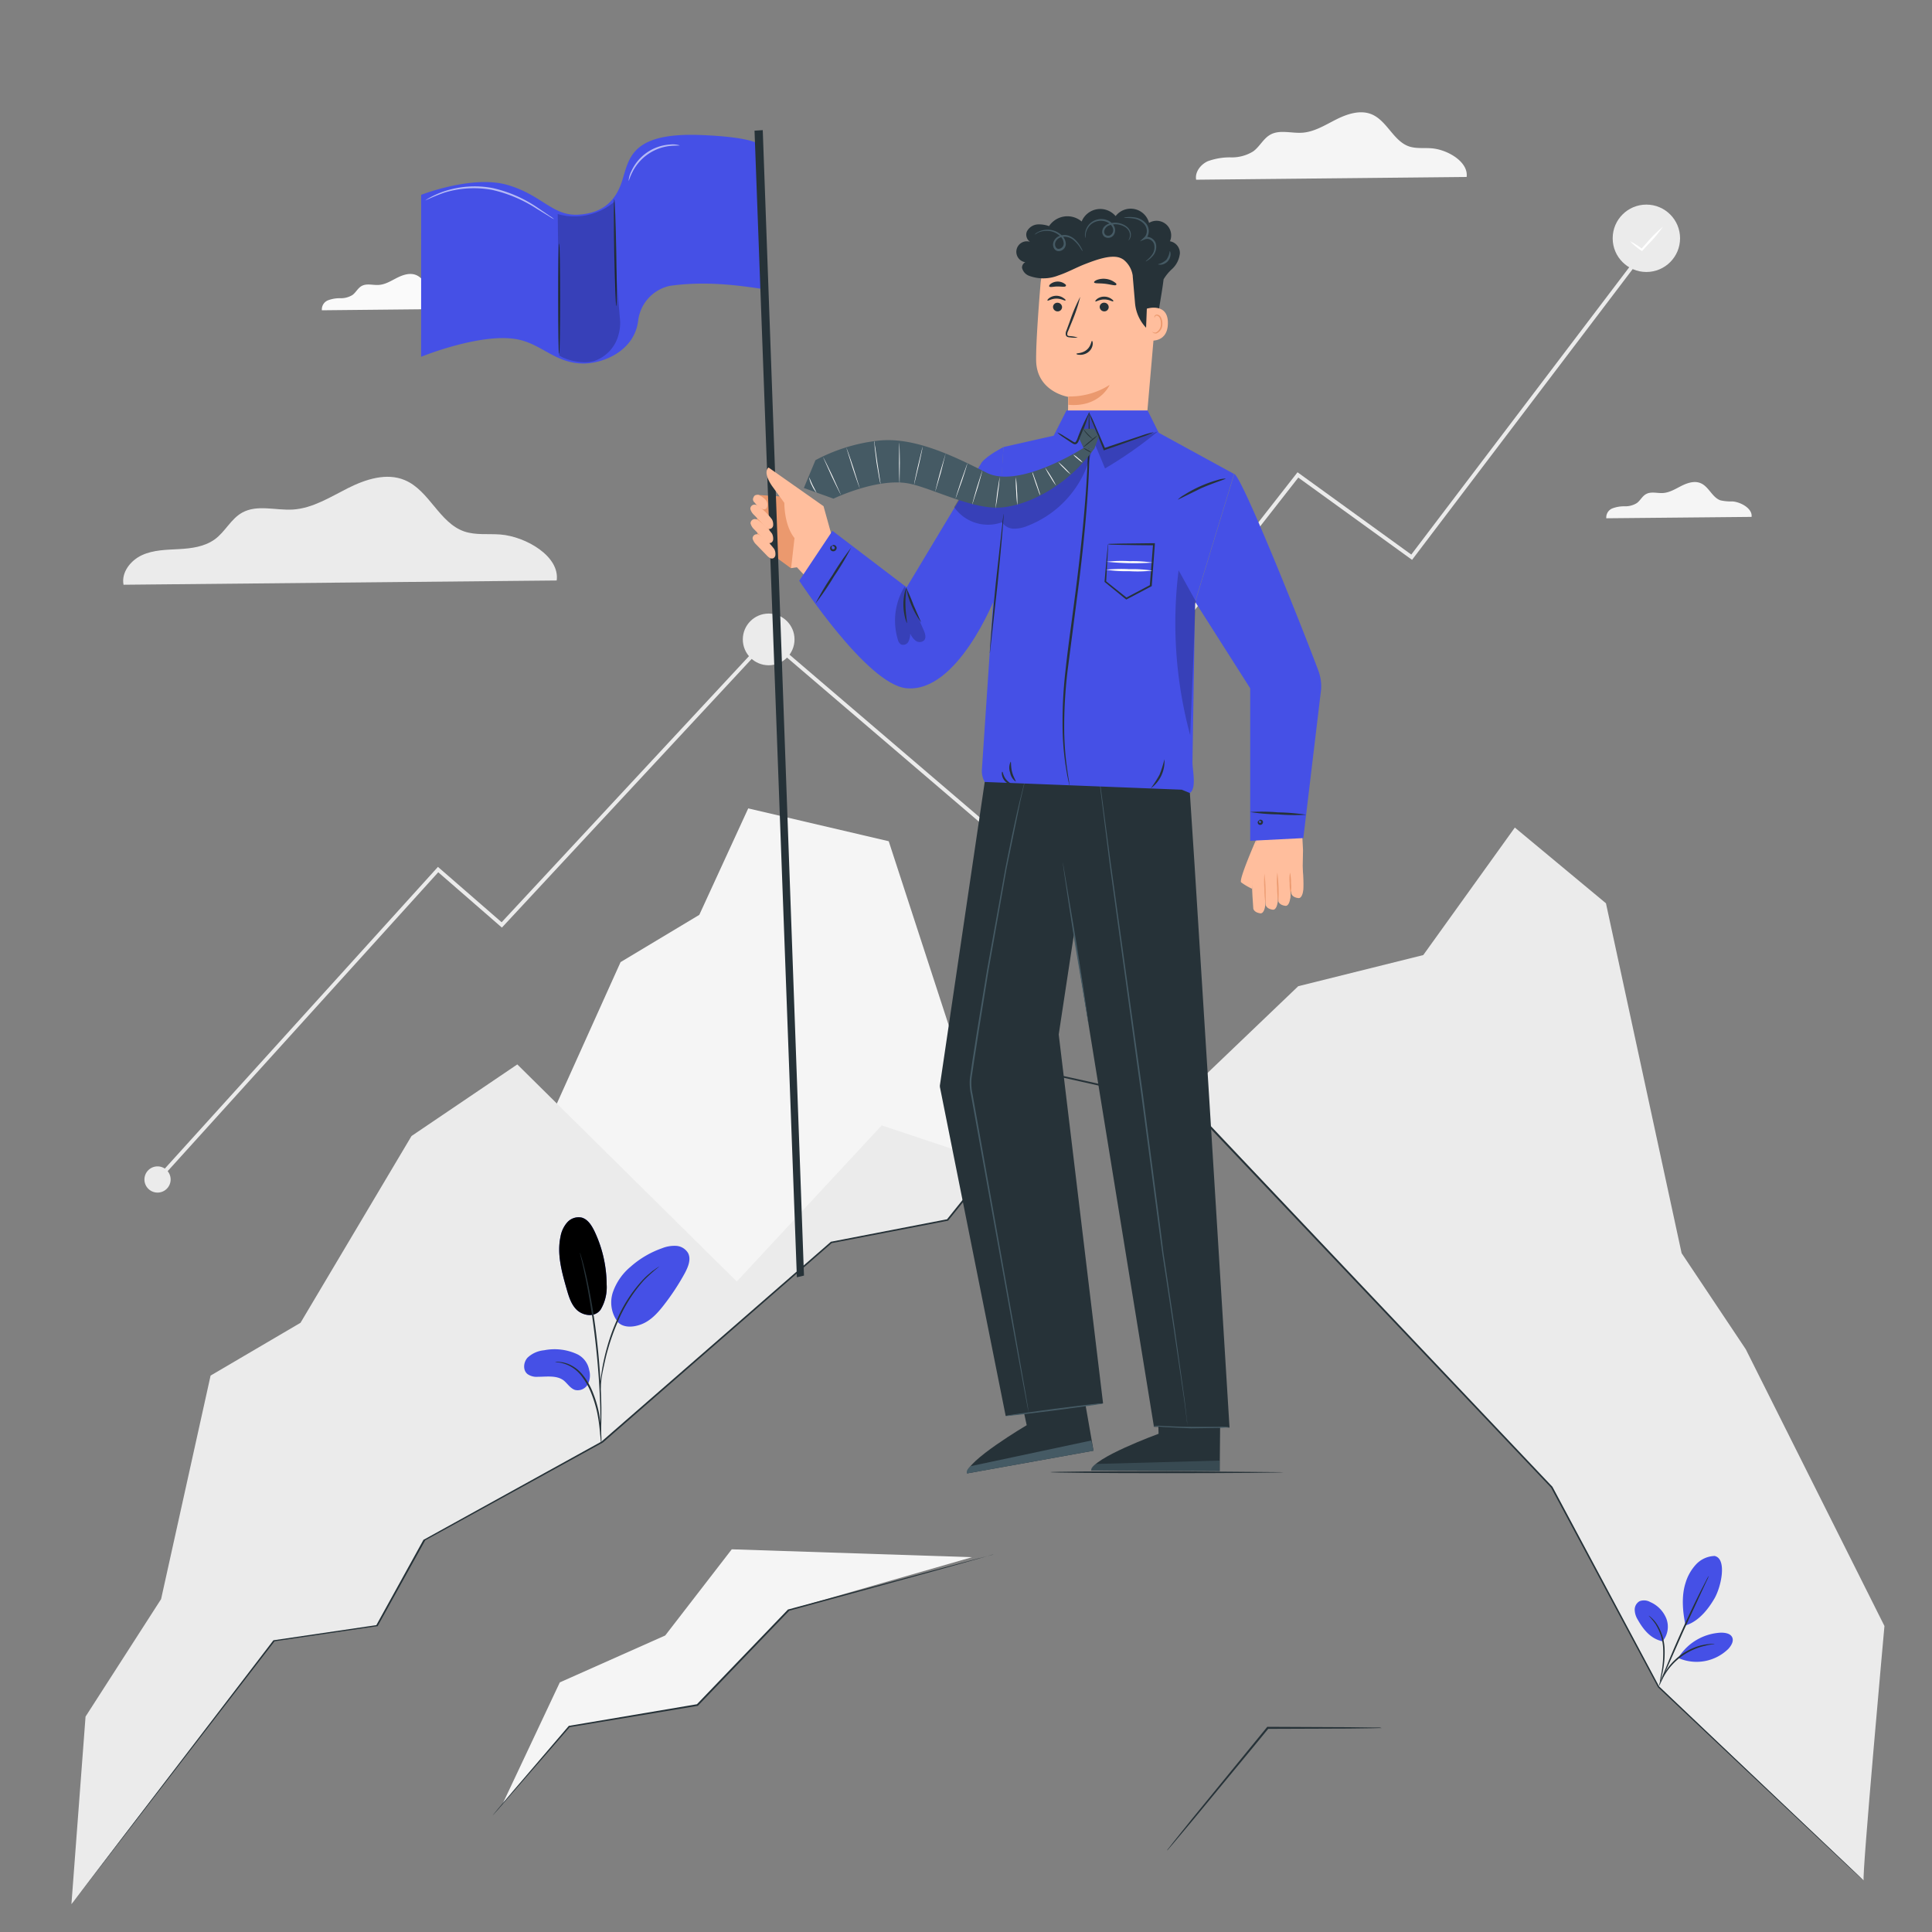 <svg xmlns="http://www.w3.org/2000/svg" xmlns:xlink="http://www.w3.org/1999/xlink" viewBox="0 0 500 500" xmlns:v="https://vecta.io/nano"><rect x="0" y="0" width="500" height="500" fill="#808080" stroke="none"/><style><![CDATA[.B{fill:#263238}.C{fill:#4550e6}.D{opacity:.2}.E{fill:#455a64}.F{fill:#ffbe9d}.G{fill:#eb996e}.H{fill:#ebebeb}.I{fill:#f5f5f5}.J{fill:#fafafa}]]></style><g class="H"><path d="M261.16 219.33l-62.55-53.48.65-.75L261 217.9l74.8-95.68 29.44 21.3 60.1-79.23.8.6-60.7 80L336 123.6l-74.85 95.74zm-217 85.92a3.39 3.39 0 1 1-3.39-3.39 3.39 3.39 0 0 1 3.39 3.39z"/><circle cx="198.93" cy="165.48" r="6.69"/><path d="M41.15 305.58l-.74-.67 72.93-80.56 16.48 14.33 65.72-70.7.73.68-66.38 71.4-16.47-14.32-72.27 79.83z"/><circle cx="426.08" cy="61.67" r="8.72"/></g><path d="M430.34 58.7a33.14 33.14 0 0 1-3.81 4.57l-1.44 1.56-.15.16-.17-.13a17.87 17.87 0 0 1-2.95-2.46 18.79 18.79 0 0 1 3.23 2.07h-.32l1.4-1.58a34.77 34.77 0 0 1 4.2-4.19z" fill="#fff"/><path d="M144.07 150.23c.85-6.24-7.94-11.36-14.55-11.9-3.15-.25-6.42.23-9.4-.8-6.47-2.25-9-10.6-15.36-13.27-4.72-2-10.16-.22-14.73 2.08s-9.1 5.2-14.2 5.53c-4.44.28-9.27-1.37-13.16.8-2.9 1.6-4.42 5-7.1 6.92s-6 2.34-9.26 2.52-6.6.2-9.56 1.56-5.4 4.47-4.78 7.66z" class="H"/><path d="M379.56 45.8c.53-3.9-4.95-7.1-9.07-7.42-2-.16-4 .14-5.87-.5-4-1.4-5.65-6.6-9.6-8.28-2.94-1.24-6.33-.13-9.18 1.3s-5.68 3.25-8.86 3.45c-2.78.18-5.8-.85-8.22.5-1.8 1-2.75 3.1-4.42 4.32a10.46 10.46 0 0 1-5.78 1.56 16.61 16.61 0 0 0-6 1c-1.84.84-3.36 2.8-3 4.78zm73.74 87.97c.3-2.1-2.66-3.8-4.88-4a12.74 12.74 0 0 1-3.16-.28c-2.17-.75-3-3.56-5.15-4.45-1.58-.67-3.4-.07-4.94.7s-3.05 1.74-4.77 1.85c-1.5.1-3.1-.45-4.4.28-1 .54-1.48 1.66-2.38 2.32a5.63 5.63 0 0 1-3.11.84 8.64 8.64 0 0 0-3.2.53 2.52 2.52 0 0 0-1.6 2.57z" class="I"/><path d="M120.9 79.92c.28-2.1-2.67-3.8-4.88-4a12.74 12.74 0 0 1-3.16-.28c-2.17-.75-3-3.56-5.15-4.45-1.6-.67-3.4-.07-4.94.7s-3 1.74-4.77 1.85c-1.5.1-3.1-.45-4.4.27-1 .55-1.48 1.67-2.38 2.33a5.66 5.66 0 0 1-3.11.84 8.61 8.61 0 0 0-3.2.53 2.54 2.54 0 0 0-1.61 2.59z" class="J"/><path d="M140.75 293.07L160.6 249l20.38-12.24 12.66-27.55 36.36 8.5 27.12 83.2-41.98 20.63-34.16 20.83-40.22-49.3z" class="I"/><path d="M487.7 420.82l-35.9-71.64-16.6-24.86-19.58-90.55-23.58-19.6-23.7 33-32.36 8.06-29.84 28.54 60.06 63.73 35.4 37.33 27.65 51.64 53.07 50.17c-.54-.5 5.37-65.8 5.37-65.8zM18.48 492.87l3.66-48.62 19.55-30.4L54.5 356l23.27-13.66L106.5 294l27.38-18.53 56.8 56.18 37.5-40.4 28.9 9.63-11.9 14.8-30.07 5.82-59.23 51.65-46.06 25.4-12.28 22.18-26.65 3.9-52.43 68.22z" class="H"/><use xlink:href="#B" class="C"/><use xlink:href="#B" class="D"/><path d="M149.45 350.5a13.94 13.94 0 0 0-8.65-1.05 7.18 7.18 0 0 0-4.27 1.91c-1.07 1.18-1.27 3.25 0 4.26a4.1 4.1 0 0 0 2.69.69c2.3 0 4.82-.43 6.65.94 1 .8 1.73 2.1 3 2.48a3 3 0 0 0 3.24-1.45 5 5 0 0 0 .37-3.71 5.68 5.68 0 0 0-3.03-4.07zm10.45-8.34a8.39 8.39 0 0 1-1.3-7.69 14.9 14.9 0 0 1 4.56-6.61 24.49 24.49 0 0 1 8.16-4.81 8.59 8.59 0 0 1 3.67-.62 3.84 3.84 0 0 1 3.08 1.86c.85 1.64 0 3.62-.86 5.24a61.36 61.36 0 0 1-5.36 8.16c-1.6 2.07-3.44 4.12-5.9 5.05s-5 .83-6.3-.87" class="C"/><g class="B"><path d="M155.6 373.52a5.09 5.09 0 0 1-.15-1l-.28-2.85a41 41 0 0 0-.64-4.18 31.62 31.62 0 0 0-1.52-4.93 17.83 17.83 0 0 0-2.52-4.46 9.21 9.21 0 0 0-3.18-2.65 8.93 8.93 0 0 0-2.68-.84 5.09 5.09 0 0 1-1-.15 5.07 5.07 0 0 1 1.06 0 7.93 7.93 0 0 1 2.79.72 9.34 9.34 0 0 1 3.36 2.67 17.49 17.49 0 0 1 2.61 4.56 30.3 30.3 0 0 1 1.51 5 35.66 35.66 0 0 1 .56 4.23l.14 2.87a6.65 6.65 0 0 1-.06 1.01z"/><path d="M155.4 371.33a1.56 1.56 0 0 1 0-.49v-1.38l-.06-5.1c-.1-4.3-.47-10.23-1.2-16.75s-1.67-12.38-2.54-16.6l-.6-2.83c-.2-.83-.34-1.56-.5-2.14s-.23-1-.32-1.34a1.59 1.59 0 0 1-.08-.48 2.32 2.32 0 0 1 .16.45l.4 1.33c.17.54.36 1.3.57 2.12s.44 1.77.67 2.83a156.13 156.13 0 0 1 2.67 16.61c.72 6.53 1 12.48 1.07 16.78 0 2.16 0 3.9-.08 5.1 0 .57-.06 1-.08 1.4a3.23 3.23 0 0 1-.09.48z"/><path d="M155.36 359.86a10.07 10.07 0 0 1 0-1.45c0-.93.18-2.27.44-3.92a52.39 52.39 0 0 1 1.28-5.71 49.69 49.69 0 0 1 2.39-6.76 36 36 0 0 1 7-10.92 17.09 17.09 0 0 1 1.65-1.53l.7-.6.64-.44a8.92 8.92 0 0 1 1.21-.78 43.35 43.35 0 0 0-4 3.56 38 38 0 0 0-6.84 10.88 55.21 55.21 0 0 0-2.4 6.7c-.63 2.1-1 4-1.36 5.65s-.47 3-.57 3.88a9.69 9.69 0 0 1-.15 1.44z"/></g><path d="M443.86 402.68a6.87 6.87 0 0 0-4.93 2.19 12.16 12.16 0 0 0-2.71 4.78c-1.1 3.4-.76 7.5 0 11 3.8-1.13 6.33-5 7.5-7 1.82-3.22 3.17-10.15.12-10.94m-13.57 22.05a5.89 5.89 0 0 0 1-5.81 7.82 7.82 0 0 0-4.19-4.34 3.25 3.25 0 0 0-2.76-.22 2.52 2.52 0 0 0-1.26 2.21 5.13 5.13 0 0 0 .77 2.54c1.5 2.67 3.42 5 6.42 5.62" class="C"/><g class="B"><path d="M429.5 435.94a2.44 2.44 0 0 0 .23-.71l.46-2a25.46 25.46 0 0 0 .6-6.73 12.68 12.68 0 0 0-2.13-6.39 8.49 8.49 0 0 0-1.38-1.53 2 2 0 0 0-.62-.44 17.23 17.23 0 0 1 1.76 2.13 13.22 13.22 0 0 1 2 6.26 29.24 29.24 0 0 1-.48 6.65 22.92 22.92 0 0 0-.44 2.76z"/><path d="M442.23 407.84a6.4 6.4 0 0 0-.62 1.07l-1.55 3c-1.28 2.54-3 6.1-4.78 10.05s-3.32 7.6-4.38 10.24c-.54 1.32-1 2.4-1.23 3.14a7.24 7.24 0 0 0-.4 1.17 6.22 6.22 0 0 0 .54-1.11l1.35-3.1 4.5-10.18 4.67-10.1 1.43-3.06a8.37 8.37 0 0 0 .48-1.13z"/></g><path d="M434.5 428.8a13.74 13.74 0 0 1 10.89-6.27c1.1 0 2.43.2 2.9 1.2s-.24 2.17-1 3a11.76 11.76 0 0 1-12.81 2.42" class="C"/><path d="M443.74 425.44a2.49 2.49 0 0 0-.72 0 5.53 5.53 0 0 0-.85.06 11.11 11.11 0 0 0-1.11.15 14 14 0 0 0-2.79.83 16.32 16.32 0 0 0-3.14 1.72 16.85 16.85 0 0 0-2.65 2.4 14.37 14.37 0 0 0-1.69 2.38 8.64 8.64 0 0 0-.51 1 5 5 0 0 0-.32.78 2.85 2.85 0 0 0-.21.69c.08 0 .42-.94 1.28-2.32a15.26 15.26 0 0 1 1.73-2.28 16.32 16.32 0 0 1 5.65-4 15.44 15.44 0 0 1 2.71-.89c1.6-.43 2.62-.44 2.62-.52zm-86.2 21.78a3.29 3.29 0 0 1-.58 0l-1.67.05-6.2.08-21 .08.2-.1-3.68 4.48-15.9 19.24-4.87 5.8-1.34 1.56a3.32 3.32 0 0 1-.5.52 4.45 4.45 0 0 1 .42-.59l1.27-1.62 4.73-5.9 19.55-23.92h.12l21 .1 6.2.08h1.67a2.65 2.65 0 0 1 .58.13z" class="B"/><path d="M251.53 403l-62.15-2.04-17.22 22.3-27.28 12.14-14.8 31.43 17.24-20 33.18-5.56 23.63-24.63 47.4-13.63z" class="I"/><path d="M18.48 492.87l.9-1.2 2.66-3.5 10.3-13.5 38.43-50.18h.07l26.65-3.92-.14.1 12.26-22.2h.06l46-25.4 59.38-51.72h.07l30.06-5.82-.15.1 15.32-19.07 14.6-18.12h.16l32.73 7.28h.08l.05.06 93.8 99 27.6 51.66 49.36 46.85 2.66 2.55.9.87-.92-.84-2.7-2.5-10.42-9.8-39.16-36.9L401.42 385l-93.74-98.82-32.68-7.32.26-.1-29.92 37.17h-.1l-30.07 5.8.12-.06-59.25 51.64-46.07 25.36.1-.08-12.3 22.18v.08h-.1L71 424.77l.1-.07-52.64 68.17zm238.62-90.64l-.25.1-.76.23-2.93.84-11 3.07-38 10.4.12-.06-23.7 24.67h-.08L147.35 447l.12-.07-18.54 21.33-1.07 1.2-.38.4s.1-.15.34-.43l1-1.23 3.94-4.66 14.46-16.9h.07l33.16-5.6-.14.07 8.64-9 15-15.6h.1l38-10.24 11-2.92 3-.76.76-.2zM332.18 381c0 .14-13.52.26-30.2.26s-30.2-.12-30.2-.26 13.52-.26 30.2-.26l30.2.26z" class="B"/><g class="F"><path d="M337.22 220l-.3-5.73-11.7 2.6c-.12.74-1.6 10.07-1.34 11L337 231.5l.22-11.5z"/><path d="M337.23 230.63s0-.1.06-.25c.14-1.28 0-6.84-.62-7.07s-2.66.16-2.8.9.32 7 .32 7 .13 1 1.8 1.22c1.02.14 1.25-1.8 1.25-1.8zm-3.33 2s0-.1.06-.25c.13-1.28.05-6.84-.63-7.07s-2.66.16-2.8.9.3 7 .3 7 .14 1 1.8 1.22c1.02.14 1.25-1.8 1.25-1.8z"/><path d="M330.64 233.63s0-.1.05-.26c.14-1.27.06-6.83-.62-7.07s-2.66.17-2.8.9.3 7 .3 7 .14 1 1.8 1.23c1.03.14 1.26-1.8 1.26-1.8z"/><path d="M327.4 234.57s0-.1.06-.26c.13-1.27.05-6.83-.63-7.07s-2.66.17-2.8.9.32 7 .32 7 .13 1 1.8 1.23c1.02.13 1.25-1.8 1.25-1.8z"/></g><g class="G"><path d="M333.85 225.83a11.45 11.45 0 0 1 .26 2.71 10 10 0 0 1-.09 2.68 11.45 11.45 0 0 1-.26-2.71 9.93 9.93 0 0 1 .09-2.68zm-3.28-.03a42.58 42.58 0 0 1 .27 7.71 22.87 22.87 0 0 1-.31-3.85 21.6 21.6 0 0 1 .04-3.86z"/><path d="M327.24 226.1a42.58 42.58 0 0 1 .27 7.71 22.87 22.87 0 0 1-.31-3.85 21.49 21.49 0 0 1 .04-3.86z" opacity=".78"/></g><path d="M325.15 217.18s-4.63 10.5-3.95 11.16A15.53 15.53 0 0 0 324 230zm-25.6-141l-3.4 39.3-19.7-1.57c-.12-2.3 0-11.2 0-11.2s-8.2-1.28-8.3-9.47c-.05-4 .52-12.2 1.12-19.6a15.15 15.15 0 0 1 16-13.91h0a15.15 15.15 0 0 1 14.25 16.44z" class="F"/><path d="M276.5 102.6a19 19 0 0 0 10.68-3s-2.52 5.9-10.7 5.16z" class="G"/><path d="M272.52 79.4a1.19 1.19 0 0 0 1.13 1.19 1.14 1.14 0 0 0 1.21-1.06 1.17 1.17 0 0 0-1.13-1.18 1.12 1.12 0 0 0-1.21 1.05zm-1.42-1.62c.14.16 1-.5 2.3-.5s2.18.64 2.32.48-.08-.34-.5-.63a3.17 3.17 0 0 0-3.67 0c-.4.3-.55.58-.45.65zm13.5 1.62a1.18 1.18 0 0 0 1.13 1.18 1.12 1.12 0 0 0 1.2-1.06 1.16 1.16 0 0 0-1.12-1.18 1.12 1.12 0 0 0-1.21 1.06zm-1.13-1.4c.15.15 1-.5 2.3-.5s2.18.63 2.32.48-.08-.35-.48-.64a3.26 3.26 0 0 0-1.86-.57 3 3 0 0 0-1.82.59c-.4.3-.52.64-.45.64zm-4.57 9.35a8.7 8.7 0 0 0-2-.37c-.32 0-.63-.1-.68-.3a1.63 1.63 0 0 1 .21-1l1-2.45a42.1 42.1 0 0 0 2.13-6.4 41.52 41.52 0 0 0-2.65 6.21l-.9 2.46a1.84 1.84 0 0 0-.16 1.26.77.77 0 0 0 .53.47 1.86 1.86 0 0 0 .54.08 8 8 0 0 0 1.99.05zm3.7.87c-.2 0-.2 1.36-1.38 2.33s-2.62.82-2.63 1 .32.26.94.28a3.39 3.39 0 0 0 2.2-.77 2.91 2.91 0 0 0 1.06-1.94c.05-.57-.1-.9-.2-.9zm.55-15.14c.12.35 1.38.18 2.86.36s2.67.58 2.86.28-.12-.47-.6-.8a4.83 4.83 0 0 0-2.12-.75 5 5 0 0 0-2.24.26c-.54.22-.82.5-.76.65zm-11.6 1.06c.22.3 1.1 0 2.13 0s1.93.2 2.13-.1-.05-.43-.43-.7a3.11 3.11 0 0 0-3.44.1c-.36.28-.5.57-.4.7zm33.8-8.44a3.1 3.1 0 0 0-2.57-3.26 3.78 3.78 0 0 0-5.41-4.76 4.91 4.91 0 0 0-8.65-1.75 5.2 5.2 0 0 0-8.79 1.39 5.71 5.71 0 0 0-8.44 1.2 7.68 7.68 0 0 0-2.8-.45 3.4 3.4 0 0 0-2.95 1.87 2.23 2.23 0 0 0 .84 2.64 2.72 2.72 0 1 0-1.23 5.28 1.56 1.56 0 0 0-.85 1.43 2.92 2.92 0 0 0 1.92 2.12 10.52 10.52 0 0 0 7.47-.12c2.42-.8 4.66-2.08 7.06-3s6.4-2.45 8.82-1.6a4.42 4.42 0 0 1 1 .51 6.49 6.49 0 0 1 2.38 4.16.88.88 0 0 1 0 .16l.6 7a10.6 10.6 0 0 0 2.87 6.31c.7.66 2 1.12 2.55.34a1.87 1.87 0 0 0 .29-1.07c.32-4.07 1.2-7.8 1.67-11.8a11.79 11.79 0 0 1 2.22-2.7 6.35 6.35 0 0 0 1.99-3.91z" class="B"/><path d="M280.93 61.57a1.91 1.91 0 0 1-.11-1.09 4.16 4.16 0 0 1 1.31-2.69 4.27 4.27 0 0 1 4.3-.85 3.32 3.32 0 0 1 2 1.81 2.3 2.3 0 0 1 .06 1.51 1.78 1.78 0 0 1-1.06 1.18 1.7 1.7 0 0 1-1.59-.18 1.58 1.58 0 0 1-.58-1.45 2 2 0 0 1 .66-1.3 3.1 3.1 0 0 1 1.2-.66 5 5 0 0 1 4.36.71 3 3 0 0 1 1.06 1.4 2.43 2.43 0 0 1 .07 1.32c-.2.72-.6.94-.6.92a2.76 2.76 0 0 0 .4-1 2.3 2.3 0 0 0-.14-1.18 2.82 2.82 0 0 0-1-1.2 4.72 4.72 0 0 0-4-.56 2 2 0 0 0-1.5 1.56 1.07 1.07 0 0 0 .39 1 1.16 1.16 0 0 0 1.09.11 1.54 1.54 0 0 0 .72-2 2.9 2.9 0 0 0-1.71-1.55 4 4 0 0 0-3.9.67A4.23 4.23 0 0 0 281 60.5c-.1.68 0 1.07-.07 1.07zm9.95-5.23a2.13 2.13 0 0 1 .74-.14 8.26 8.26 0 0 1 2.06.06 4.78 4.78 0 0 1 2.76 1.4 3.07 3.07 0 0 1 .43 3.71 2.41 2.41 0 0 1-.44.51l-.27-.44a2.15 2.15 0 0 1 1.95.26 2.4 2.4 0 0 1 1.05 1.47 3.54 3.54 0 0 1-.64 2.84 5.38 5.38 0 0 1-1.4 1.31c-.38.25-.6.35-.62.32s.17-.18.5-.47a6.59 6.59 0 0 0 1.23-1.36 3.26 3.26 0 0 0 .47-2.52 1.93 1.93 0 0 0-.86-1.17 1.68 1.68 0 0 0-1.49-.2l-1.34.54 1.08-1a2 2 0 0 0 .35-.4 2.45 2.45 0 0 0 .33-1.65 2.73 2.73 0 0 0-.69-1.45 4.61 4.61 0 0 0-2.47-1.36c-1.6-.3-2.73-.15-2.73-.26zM302.74 65c.06 0 .2.28.2.78a2.79 2.79 0 0 1-2.45 2.73c-.5 0-.8-.06-.8-.13a5 5 0 0 0 2.14-1.12 4.92 4.92 0 0 0 .89-2.26zm-35-4.26a2.26 2.26 0 0 1 .77-.63 5.35 5.35 0 0 1 6.32.84 3.12 3.12 0 0 1 1 2.26 1.9 1.9 0 0 1-1.96 1.79 1.44 1.44 0 0 1-1.17-.89 2 2 0 0 1-.09-1.37 2.62 2.62 0 0 1 1.77-1.74 3.34 3.34 0 0 1 2.21 0 4.77 4.77 0 0 1 1.62 1 8.09 8.09 0 0 1 1.62 2.16 3.17 3.17 0 0 1 .39.9 5.34 5.34 0 0 1-.57-.8 8.85 8.85 0 0 0-1.68-2 3.6 3.6 0 0 0-3.43-.85 2.19 2.19 0 0 0-1.44 1.4c-.2.66.12 1.56.82 1.6a1.4 1.4 0 0 0 1.37-1.3 2.66 2.66 0 0 0-.81-1.89 5 5 0 0 0-3.37-1.47 5.47 5.47 0 0 0-2.51.48 8.42 8.42 0 0 1-.86.5z" class="E"/><path d="M296.8 79.88c.14-.06 5.63-1.66 5.45 3.94s-5.76 4.26-5.77 4.1.32-8.04.32-8.04z" class="F"/><path d="M298.26 85.86a2.26 2.26 0 0 0 .26.15 1 1 0 0 0 .73 0 2.42 2.42 0 0 0 1.18-2.13 3.38 3.38 0 0 0-.22-1.41 1.15 1.15 0 0 0-.71-.77.49.49 0 0 0-.59.25c-.08.15-.05.26-.08.27s-.1-.1-.06-.32a.65.65 0 0 1 .23-.35.75.75 0 0 1 .54-.12 1.38 1.38 0 0 1 1 .9 3.34 3.34 0 0 1 .28 1.57 2.52 2.52 0 0 1-1.5 2.37 1.06 1.06 0 0 1-.88-.17c-.17-.1-.2-.23-.18-.24z" class="G"/><path d="M262.07 352.08l3.64 16.76s-15.8 9.32-15.44 12.48l32.73-5.88-4.6-26.34z" class="B"/><path d="M283 375.44l-.57-2.64-31.18 6.63s-1.34.9-1 1.9z" class="E"/><path d="M299.3 353.92l.54 17.14s-17.24 6.3-17.45 9.48l33.27.15.25-26.74z" class="B"/><path d="M315.67 380.7l-.08-2.7-31.87.87s-1.48.64-1.32 1.68z" opacity=".6" class="E"/><g class="B"><path d="M260.27 366.45l-17.06-85.33L273.67 265l11.8 98.17zm38.37 2.8l-23.56-145V193l32.18 3c.4 1.22 10.94 173.47 10.94 173.47l-3.32-.2h-16.24"/><path d="M256.56 190.78l-13.35 90.34 29.85-7.24 12.17-80.16-28.67-2.94z"/></g><g class="E"><path d="M284.18 198.44v.44l.14 1.3.57 5 2.28 18.3 8.26 60.23 4.38 33.2 1 7.46 1.07 7 1.9 12.58 2.67 18.24.65 5 .13 1.3a1.79 1.79 0 0 1 0 .33c0 .1-.05 0-.05 0h.06a1.57 1.57 0 0 0 0-.34c0-.3 0-.73-.1-1.3l-.57-5-2.54-18.25-1.86-12.6q-.5-3.4-1.06-7l-.93-7.46-4.34-33.2-8.38-60.22-3.3-25zm-17.96 167.24s0-.15-.05-.43L266 364l-.82-4.8-3.1-17.68-10.38-58.32a13.42 13.42 0 0 1-.25-4.23l.62-4.2q.65-4.17 1.27-8.22l2.5-15.52 4.65-26.22 3.6-17.58 1.1-4.75.28-1.24.1-.42s-.05.13-.13.4l-.32 1.23-1.18 4.73c-1 4.13-2.3 10.13-3.75 17.57l-4.73 26.2-2.54 15.53-1.28 8.22-.62 4.22a14.16 14.16 0 0 0 .26 4.35l10.5 58.3 3.22 17.66.9 4.8.25 1.24c.06.3.05.42.05.42zm8.86-142.44c-.1 0 1.28 9.4 3.1 20.92l3.5 20.84c.1 0-1.28-9.4-3.1-20.92l-3.5-20.84zM298.35 369a3.77 3.77 0 0 0 .77.13l2.12.2 7 .32 7-.1c.9 0 1.63-.08 2.13-.13a2.57 2.57 0 0 0 .77-.11 21.89 21.89 0 0 0-2.9-.05h-7c-2.73 0-5.2-.14-7-.2a21.15 21.15 0 0 0-2.89-.07z"/><path d="M260.27 366.45a4.45 4.45 0 0 0 1-.05l2.7-.28 8.92-1.1 8.9-1.2 2.7-.4a4.53 4.53 0 0 0 1-.2 4.74 4.74 0 0 0-1 0l-2.7.28-8.92 1.1-8.9 1.22-2.7.4a4.85 4.85 0 0 0-1 .25z"/></g><path d="M109 50.42s13.22-5.16 22.25-2.58S143 56 149.77 55.55c5.38-.38 9.2-2.7 11.13-8.43s1.94-12.86 20.3-12.18c14.06.52 15.48 2.58 15.48 2.58l1.5 37.4c-8-1.26-16.1-2.17-24.83-.94a10.48 10.48 0 0 0-8.19 9c-1 8-9.23 11.1-14.15 11.1-7 0-10.6-4.76-16.57-6.14-9.37-2.17-25.46 4.4-25.46 4.4z" class="C"/><path d="M203.92 128.63l-8.08-.57.2 12.68 8.67 6.33.88-.32.5-14.42-2.18-3.7z" class="G"/><path d="M159.5 79.25c-.14 0-.38-6.2-.53-13.85s-.15-13.86 0-13.86.38 6.2.53 13.85.14 13.85 0 13.86zM144.7 63c.15 0 .26 6.4.26 14.3s-.1 14.3-.26 14.3-.26-6.4-.26-14.3.12-14.3.26-14.3z" class="B"/><path d="M144.7 85.3v6.68c2.1 1.4 6.43 2.25 8.84 1.5h.07a9.74 9.74 0 0 0 6.5-7 11 11 0 0 0 .38-3.33c-.8-9.5-1.83-21.36-1.53-30.9a15.9 15.9 0 0 1-14.62 3.15z" class="D"/><path d="M143.4 56.72a7.14 7.14 0 0 1-1.23-.7l-3.27-2a35.43 35.43 0 0 0-11.55-4.88 26.06 26.06 0 0 0-12.43.74 51.58 51.58 0 0 0-4.85 2 8 8 0 0 1 1.2-.76 23.22 23.22 0 0 1 3.54-1.56 25.06 25.06 0 0 1 12.64-.9 33.48 33.48 0 0 1 11.65 5.07l3.18 2.17a7.26 7.26 0 0 1 1.12.82zm32.48-19.1c0 .1-1 0-2.56.16a12.44 12.44 0 0 0-9.63 6.7c-.72 1.4-.94 2.37-1 2.34a6.29 6.29 0 0 1 .7-2.5 11.76 11.76 0 0 1 9.93-6.91 6.35 6.35 0 0 1 2.56.21z" opacity=".6" fill="#fff"/><path d="M197.4 33.68l10.67 296.44-1.84.44-10.96-296.74 2.13-.14z" class="B"/><g class="F"><path d="M217.13 145.4l-4-14.4-14.22-10s-1.66 1 .88 4.75l3.2 4.4s-.1 5.73 2.63 9.1l-.88 7.76zm-21.33-14.72a15.47 15.47 0 0 1 4 3.76 2.8 2.8 0 0 1 .3 1.36 1.07 1.07 0 0 1-.56 1 1 1 0 0 1-.92-.09 3.13 3.13 0 0 1-.74-.62l-2.74-2.83a3.16 3.16 0 0 1-.95-1.56 1.09 1.09 0 0 1 1.57-1"/><path d="M195.8 134.35a15.81 15.81 0 0 1 4 3.76 2.85 2.85 0 0 1 .3 1.36 1.07 1.07 0 0 1-.56 1 1.1 1.1 0 0 1-.93-.09 3.08 3.08 0 0 1-.73-.62l-2.7-2.76a3.21 3.21 0 0 1-.94-1.56 1.1 1.1 0 0 1 1.57-1"/><path d="M196.38 138.35a15.47 15.47 0 0 1 4 3.76 2.69 2.69 0 0 1 .3 1.36 1.08 1.08 0 0 1-.55 1 1.06 1.06 0 0 1-.93-.09 3.34 3.34 0 0 1-.74-.62l-2.74-2.83a3.31 3.31 0 0 1-.95-1.56 1.09 1.09 0 0 1 1.57-1m.12-10.22a5.21 5.21 0 0 1 1.66 1.19 1.9 1.9 0 0 1 .34 2 .84.84 0 0 1-.64.49 1 1 0 0 1-.56-.14 5.32 5.32 0 0 1-1.09-.67 8.17 8.17 0 0 1-.91-1 1 1 0 0 1-.26-1.28c.2-.48.42-.76 1.46-.64m19.84 10.12l21.6 19.4-7.02 15.48-24.77-26.43 10.2-8.44z"/></g><path d="M215.44 137.38l19.2 14.62 19.45-32.37c1.58-1.9 5.6-3.92 5.6-3.92l-2.22 39.07s-9.66 24.67-22.93 23.33c-10.16-1-27.7-27.82-27.7-27.82z" class="C"/><path d="M234.3 151.52a16.87 16.87 0 0 0-1.94 14 2.06 2.06 0 0 0 .78 1.24 1.51 1.51 0 0 0 1.92-.64 4.52 4.52 0 0 0 .5-2.16 5 5 0 0 0 1.41 1.86 1.73 1.73 0 0 0 2.17-.08c.64-.7.28-1.8-.1-2.68q-2.46-5.56-4.9-11.12" class="D"/><g class="B"><path d="M220.27 141.75a70.76 70.76 0 0 1-4.4 7.37 71.88 71.88 0 0 1-4.83 7.09 68.68 68.68 0 0 1 4.4-7.37 71.31 71.31 0 0 1 4.83-7.09zm-4.9-.53c0-.05.2-.3.64-.14a.83.83 0 0 1 .51.6.88.88 0 0 1-1.46.77.83.83 0 0 1-.2-.76c.1-.46.46-.52.47-.45s-.12.2-.1.5.24.56.58.38a.39.39 0 0 0 0-.7c-.2-.17-.4-.13-.44-.2zm19.3 20.02a13.74 13.74 0 0 1-.14-9.24c.15 0-.26 2.08-.2 4.63s.5 4.57.35 4.6z"/><path d="M238.4 161.1a22.49 22.49 0 0 1-3.91-9.07 48.49 48.49 0 0 1 1.93 4.55l1.98 4.52z"/></g><path d="M299.88 112l-2.88-5.77h-21l-3.3 6.52-13 2.94-5.6 83.68a5.82 5.82 0 0 0 .74 3h0l51 2 2.07.85c1.83-1.13.7-5.8.7-8l.66-41.44 10.1-33.12z" class="C"/><path d="M278.1 114.87l3.7-3.7 4.18 10.06a105.19 105.19 0 0 0 13.66-9.56l-14.13 4.53q-1.8-4.74-3.58-9.5a36.59 36.59 0 0 1-3.56 8.23" class="D"/><path d="M337.3 216.9l-13.75.7v-39.46l-14.22-22.36 10.1-33.12c2.08.82 17.75 40.16 21.74 50.85a11.83 11.83 0 0 1 .74 4.82z" class="C"/><g class="B"><path d="M259.7 133c.15 0-.54 8.1-1.52 18.07l-2 18c-.1 0 .54-8.1 1.52-18.08l2-18zm22.23-26.3a50.34 50.34 0 0 1-2.5 6.73l-.28.68a1.71 1.71 0 0 1-.46.69.81.81 0 0 1-.91.06c-.24-.12-.4-.25-.6-.36l-1.9-1.28a8.47 8.47 0 0 1-1.66-1.29 9 9 0 0 1 1.86 1l1.95 1.18c.37.24.75.5.92.3a4 4 0 0 0 .58-1.17 48.59 48.59 0 0 1 2.98-6.55zm16.7 5.14a21.76 21.76 0 0 1-3.21 1.29l-7.86 2.77-1.9.65-.1-.22-2.67-6.62a16.8 16.8 0 0 1-.95-2.72 18.84 18.84 0 0 1 1.27 2.59l2.83 6.55-.33-.14 1.68-.58 7.9-2.63a23.34 23.34 0 0 1 3.33-.94zm18.6 12.02c0 .15-2.9 1-6.34 2.48l-6.1 3a6.62 6.62 0 0 1 1.6-1.22 33 33 0 0 1 8.86-3.94 6.5 6.5 0 0 1 1.98-.32z"/><path d="M281.93 106.7a.87.87 0 0 1 0 .25v.74l.07 2.83c0 2.45 0 6-.16 10.4-.3 8.78-1.4 20.88-3.16 34.15l-2.42 18.72a122.1 122.1 0 0 0-.84 15.36 77.36 77.36 0 0 0 .82 10.33c.15 1.22.34 2.15.44 2.8 0 .3.08.53.1.73a.93.93 0 0 1 0 .25 1 1 0 0 1-.07-.24l-.17-.72c-.12-.63-.35-1.56-.53-2.78a70.17 70.17 0 0 1-1-10.36 115.5 115.5 0 0 1 .72-15.41c.6-5.78 1.53-12.1 2.38-18.73 1.75-13.27 2.9-25.34 3.3-34.1a297.28 297.28 0 0 0 .33-10.38v-3.56a.9.9 0 0 1 .17-.26zm56.13 104.16a51.65 51.65 0 0 1-7.29-.1 51.06 51.06 0 0 1-7.26-.61 50.52 50.52 0 0 1 7.28.09 52.34 52.34 0 0 1 7.27.62zm-12.2 1.54v.37c0 .18.22.3.4.14s.12-.3-.05-.42-.3-.07-.36-.12.1-.3.47-.23a.65.65 0 0 1 .5.39.72.72 0 0 1-1.05.85.7.7 0 0 1-.28-.58c.07-.38.34-.47.37-.4z"/></g><path d="M309.5 155.68q-2.25-4.05-4.48-8.1a111.35 111.35 0 0 0 3 42.69q.7-17.2 1.4-34.4m-62.5-24.63a10.71 10.71 0 0 0 12.41 3.92 3.66 3.66 0 0 0 3 1.66 8.59 8.59 0 0 0 3.45-.67 26.91 26.91 0 0 0 16.73-19.47c-6.47 2.27-10.83 8.54-17.18 11.14a16.2 16.2 0 0 1-15.41-1.59z" class="D"/><path d="M286.75 140.8a3.92 3.92 0 0 1 .81-.06l2.4-.06 8.68-.1h.24v.24l-.8 10.72v.14l-.13.07-.53.28-5.8 3.06-.15.07-.13-.1-5.4-4.4-.08-.07v-.1l.62-7.1.2-1.92a2.91 2.91 0 0 1 .09-.64 4.66 4.66 0 0 1 0 .73l-.1 2-.4 7-.08-.18 5.44 4.35h-.27l5.8-3.07.54-.28-.14.2.85-10.7.23.24c-3.5 0-6.45-.07-8.54-.1l-2.44-.06a7 7 0 0 1-.92-.12z" class="B"/><path d="M298.3 145.6a68.11 68.11 0 0 1-11.89-.22 33.57 33.57 0 0 1 5.95-.15 34.39 34.39 0 0 1 5.94.37zm-.08 2.07a33.57 33.57 0 0 1-6 .15 33.52 33.52 0 0 1-5.95-.37 34.91 34.91 0 0 1 6-.15 34.62 34.62 0 0 1 5.95.37z" class="J"/><path d="M261.52 202.82c0 .14-1.07 0-1.76-1.1s-.48-2.1-.34-2 .18.9.77 1.75 1.38 1.2 1.33 1.34zm1.33-.56a3.62 3.62 0 0 1-1.44-2.36 3.58 3.58 0 0 1 .15-2.77c.15 0 0 1.23.36 2.64s1.08 2.4.93 2.5zm38.5-5.76a8.54 8.54 0 0 1-3.53 7.51 28.67 28.67 0 0 0 2.27-3.52 28.53 28.53 0 0 0 1.26-3.99z" class="B"/><g class="E"><path d="M280.4 110.98h2.76l1.18 2.05-1.16 3.2-2.75-.3-1.08-2.3 1.05-2.63z"/><path d="M280.42 115.92s-16.6 10.7-25.08 6.42-19-9.5-28.47-8.25a45.24 45.24 0 0 0-15.83 5l-3 7.2 7.67 2.76s11.18-5.4 19.3-3.95c5.68 1 16.6 6.8 23.94 6.25s17.5-5.78 24.18-15.17z"/></g><g class="B"><path d="M282.43 117.1a3.46 3.46 0 0 1-1.08-.49 3.65 3.65 0 0 1-1-.68 3.36 3.36 0 0 1 1.09.5 3.41 3.41 0 0 1 .99.67zm1.64-4.43a14.52 14.52 0 0 1-1.84 1.67 14.77 14.77 0 0 1-2 1.51 14.52 14.52 0 0 1 1.84-1.67 14.77 14.77 0 0 1 2-1.51z"/><path d="M282.9 113.72a7.92 7.92 0 0 1-2.63-2.77c.05 0 .57.64 1.3 1.4l1.34 1.37z"/></g><path d="M269.2 128.18a3.79 3.79 0 0 1-.37-.86l-.76-2.12-.7-2.14a5.54 5.54 0 0 1-.23-.91 4.08 4.08 0 0 1 .37.86l.76 2.12.7 2.14a5.1 5.1 0 0 1 .24.91zm4.14-2.48a17.57 17.57 0 0 1-1.52-2.29 19 19 0 0 1-1.34-2.4 35.81 35.81 0 0 1 2.86 4.69zm3.76-2.93a11.72 11.72 0 0 1-1.7-1.53 11.84 11.84 0 0 1-1.54-1.69 26.4 26.4 0 0 1 3.24 3.22zm3.1-3.07a6.69 6.69 0 0 1-1.28-.94 6.52 6.52 0 0 1-1.15-1.1 5.53 5.53 0 0 1 1.28.94 5.47 5.47 0 0 1 1.15 1.1zm-16.92 11.05a32.92 32.92 0 0 1-.29-3.62 30.29 30.29 0 0 1-.09-3.63 31.39 31.39 0 0 1 .3 3.62 31.46 31.46 0 0 1 .08 3.63zm-5.68.9l.46-4.14.66-4.12a39.14 39.14 0 0 1-.45 4.14 39.3 39.3 0 0 1-.67 4.12zm-3.37-9.94c.05 0-.48 2-1.2 4.46l-1.4 4.4c-.06-.01.48-2 1.2-4.46l1.4-4.4zm-3.87-1.83c.06 0-.58 2.07-1.4 4.57l-1.62 4.5c-.06-.02.58-2.06 1.42-4.57l1.6-4.5zm-5.6-2.62l-1.25 5-1.44 4.9c-.05-.01.5-2.24 1.24-5l1.45-4.9zm-6-1.63c.06 0-.38 2.2-1 4.9l-1.18 4.86c-.06-.02.38-2.2 1-4.9l1.18-4.87zm-6.04-1.04c.06 0 .13 2.33.15 5.2l-.06 5.23c-.06 0-.12-2.34-.14-5.22l.05-5.22zm-4.84 10.64a3 3 0 0 1-.12-.42l-.25-1.18-.66-3.9-.48-3.93c0-.4-.07-.8-.1-1.2a1.26 1.26 0 0 1 0-.44 2.26 2.26 0 0 1 .08.43c0 .4.1.8.16 1.2l.54 3.9.78 5.08a1.46 1.46 0 0 1 .04.44zm-5.38 1.1c-.05 0-.87-2.3-1.83-5.18l-1.63-5.25c.05-.02.88 2.3 1.83 5.18l1.63 5.25zm-4.87 1.72c-.05 0-1.12-2.12-2.4-4.8l-2.2-4.9c.05-.03 1.13 2.13 2.4 4.8l2.2 4.9zm-6.32-.55a6.84 6.84 0 0 1-1.18-1.86 6.22 6.22 0 0 1-.71-2.08c.06 0 .37.9.9 2l1 1.94z" class="J"/><defs ><path id="B" d="M155.48 338.87c-1.6 2.3-4.74 1.53-6.2.13s-2.06-3.43-2.62-5.37c-1.27-4.43-2.56-9.07-1.6-13.58a7.52 7.52 0 0 1 1.74-3.7 3.93 3.93 0 0 1 3.73-1.24c1.58.42 2.56 2 3.27 3.43a32.45 32.45 0 0 1 3.2 13.89 11.34 11.34 0 0 1-1.52 6.44"/></defs></svg>